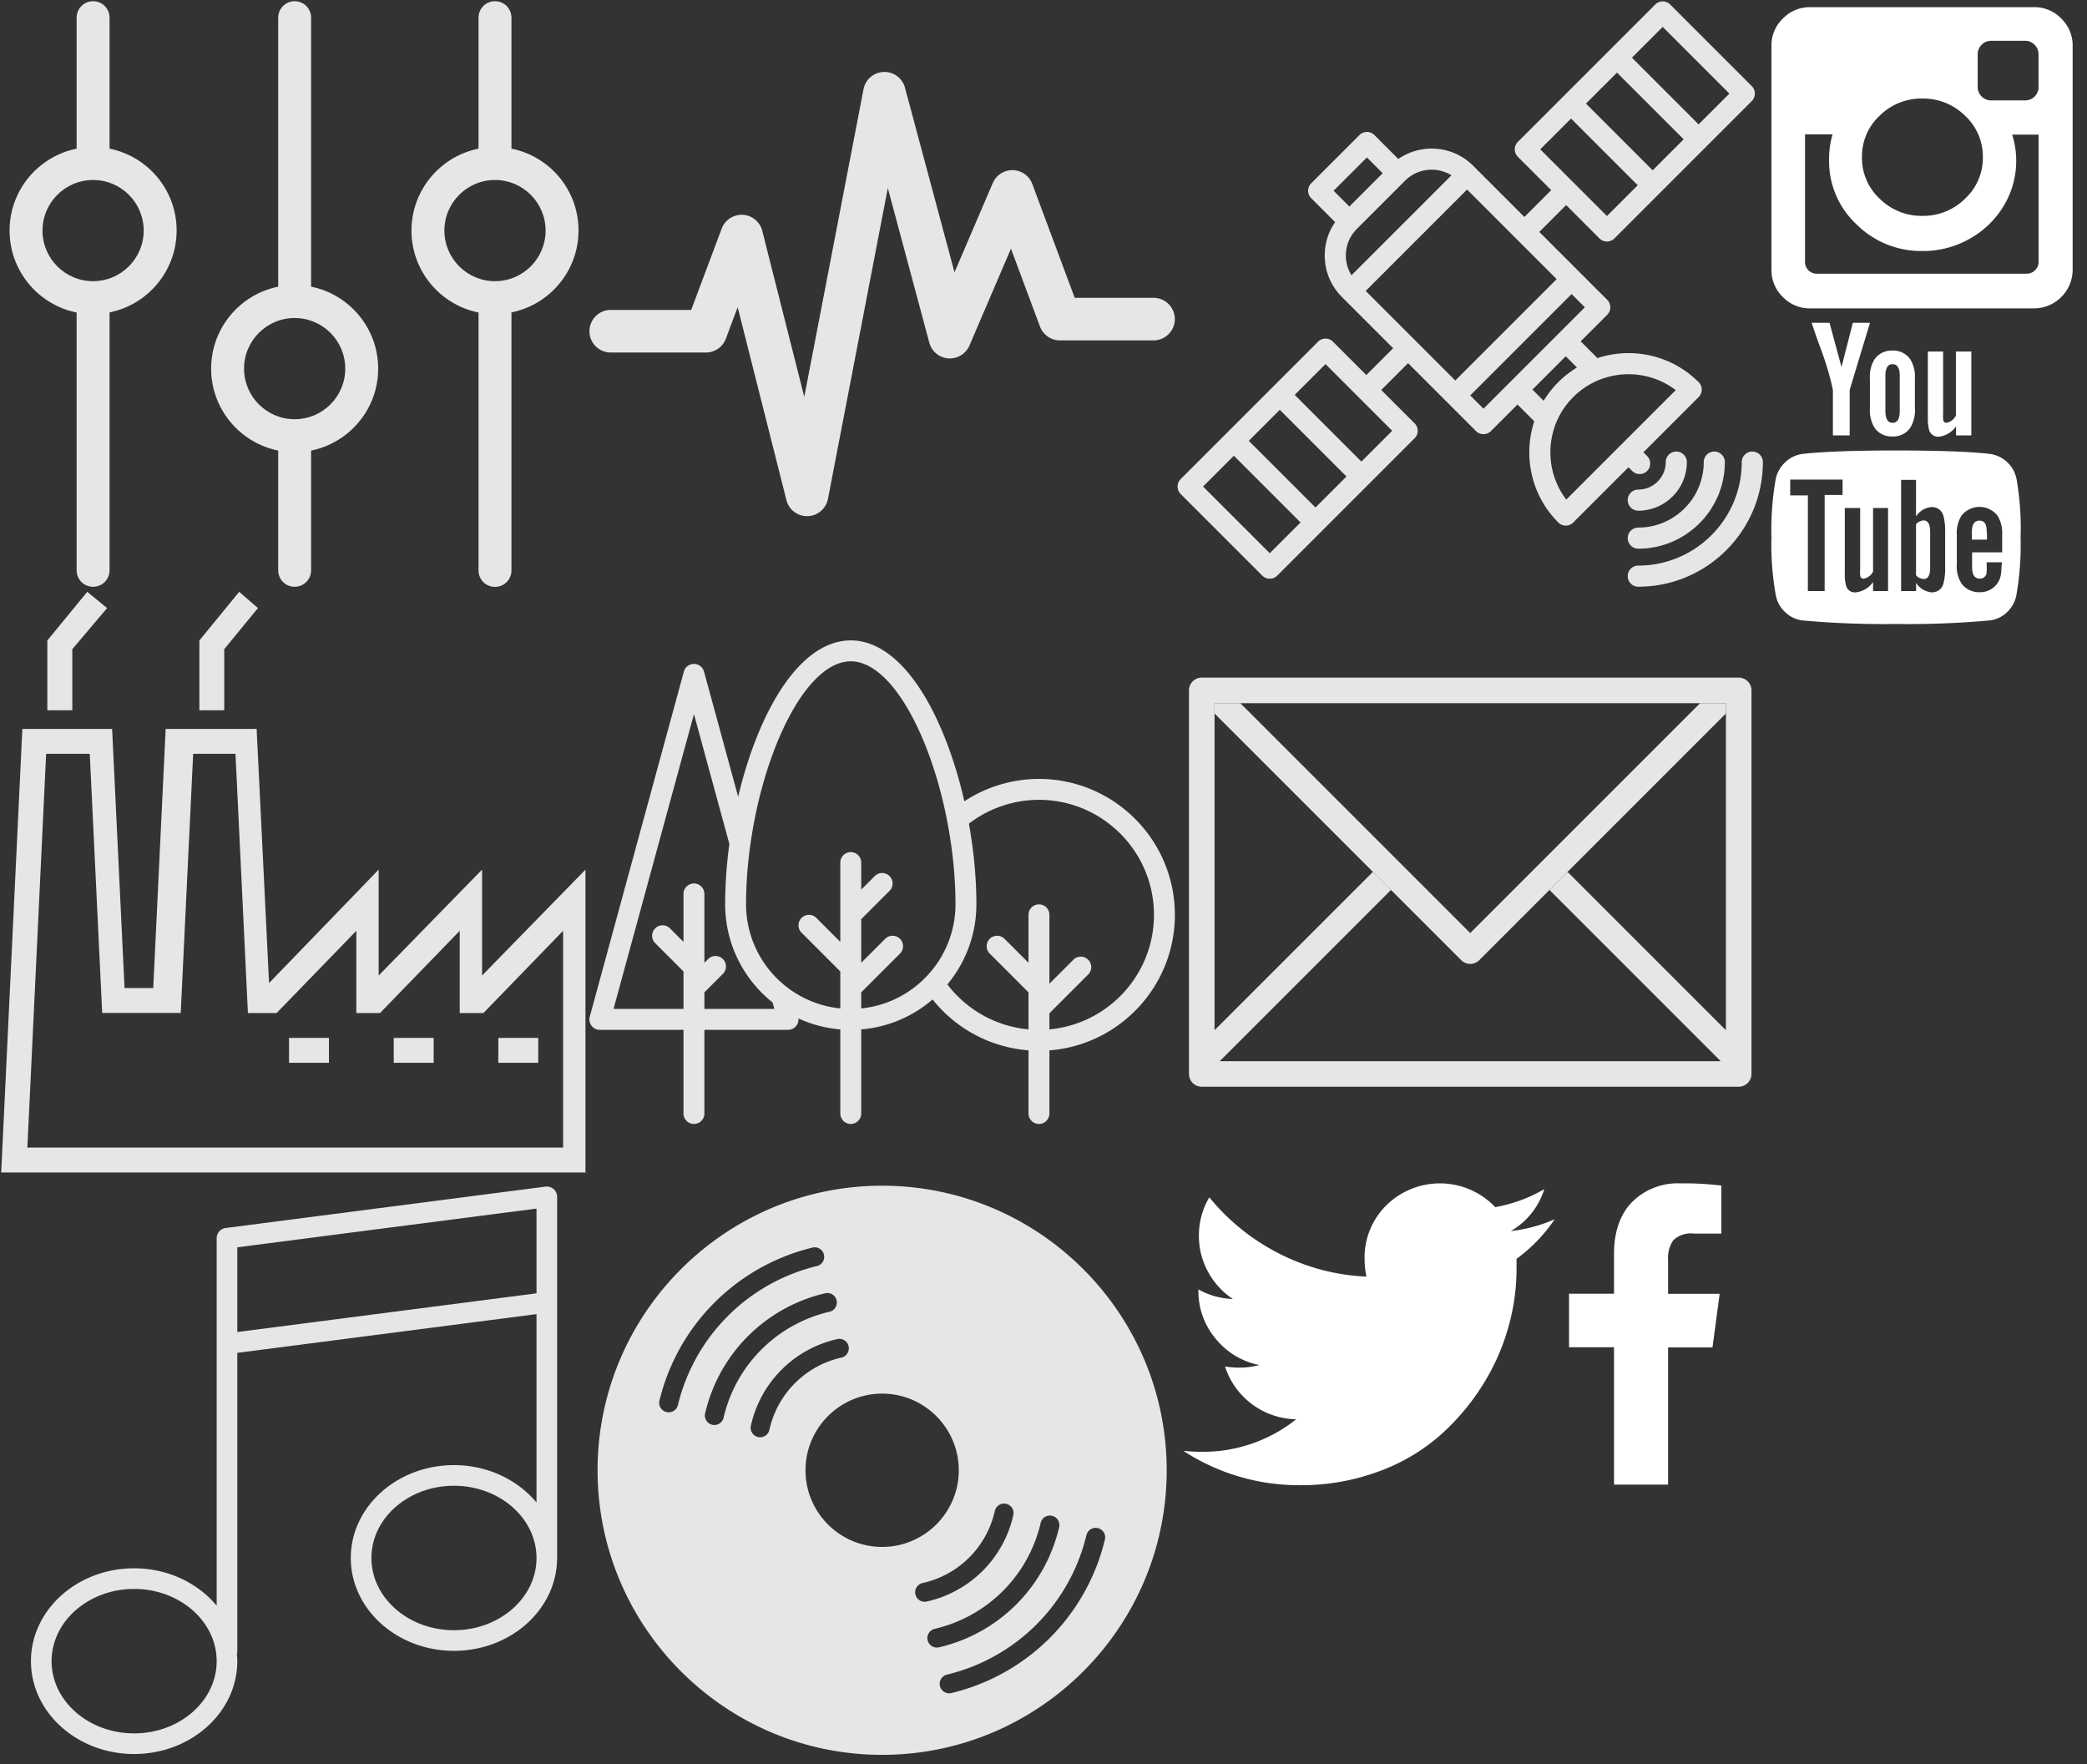 <?xml version="1.0" encoding="iso-8859-1"?><!DOCTYPE svg PUBLIC "-//W3C//DTD SVG 1.1//EN" "http://www.w3.org/Graphics/SVG/1.1/DTD/svg11.dtd"><svg width="291" height="246" viewBox="0 0 291 246" xmlns="http://www.w3.org/2000/svg" xmlns:xlink="http://www.w3.org/1999/xlink"><rect x="0" y="0" width="291" height="246" fill="#333333" stroke="none"/><svg width="82" height="82" viewBox="-1 -1 433.77 433.77" id="ecg-lines" x="82" xmlns="http://www.w3.org/2000/svg"><path d="M332.314 239.837a15.697 15.697 0 0 0 14.711 10.219h69.044c8.664 0 15.701-7.029 15.701-15.701 0-8.66-7.037-15.701-15.701-15.701h-58.144L326.647 134.7c-2.236-6.014-7.927-10.057-14.335-10.215-6.455-.134-12.282 3.619-14.811 9.506l-28.236 65.866-36.532-136.155c-1.884-7.077-8.491-11.936-15.726-11.621a15.693 15.693 0 0 0-14.853 12.717l-43.703 226.947-30.978-122.495a15.715 15.715 0 0 0-14.349-11.834c-6.899-.294-13.167 3.749-15.577 10.169l-22.506 60.018H15.699C7.025 227.603 0 234.631 0 243.304c0 8.664 7.025 15.7 15.699 15.7h70.214a15.706 15.706 0 0 0 14.704-10.198l8.706-23.22 35.962 142.256c1.773 6.993 8.057 11.862 15.214 11.862.156 0 .307 0 .463-.008a15.712 15.712 0 0 0 14.966-12.728l44.15-229.239L250.69 251.75a15.693 15.693 0 0 0 14.046 11.598c6.561.433 12.908-3.326 15.537-9.474l30.629-71.471 21.412 57.434z" fill="#e6e6e6"/></svg><svg id="facebook" data-name="Layer 1" width="23.23" height="44.01" viewBox="-1 -1 23.23 44.01" x="217.78" y="164" xmlns="http://www.w3.org/2000/svg"><defs><style>.bcls-1{fill:#fff}</style></defs><title>facebook</title><path class="bcls-1" d="M21.23.31V7H17.4a3.55 3.55 0 0 0-2.85.91 4.26 4.26 0 0 0-.74 2.72v4.77H21l-1 7.47h-6.19V42H6.27V22.85H0v-7.47h6.27V9.85q0-4.69 2.55-7.28A9 9 0 0 1 15.63 0a39.57 39.57 0 0 1 5.6.31z"/></svg><svg viewBox="-1 -1 492 492" width="82" height="82" id="factory" y="82" xmlns="http://www.w3.org/2000/svg"><g fill="#e6e6e6"><path d="M488.8 487.8V234.5l-86.5 88.6v-88.6l-86.5 88.6v-88.6l-91.7 94.9-10.4-212.6h-76.1l-10.4 216.8h-24L92.8 116.8H17.7L0 487.9h490v-.1h-1.2zM470.1 467H21.9l15.7-329.4h36.5l10.4 216.8h65.7l10.4-216.8H196l10.4 216.9h24l66.7-68.8v68.8h19.8l66.7-68.8v68.8h19.8l66.7-68.8V467z"/><path d="M415.9 375.3h33.4v20.8h-33.4zM328.4 375.3h33.4v20.8h-33.4zM240.8 375.3h33.4v20.8h-33.4zM186.6 50.1l28.2-34.4-15.7-13.6-33.3 40.7v58.4h20.8zM59.5 50.1l29.1-34.4L72 2.1 38.6 42.8v58.4h20.9z"/></g></svg><svg viewBox="-1 -1 450 450" width="82" height="82" id="forest" x="82" y="82" xmlns="http://www.w3.org/2000/svg"><path d="M448 249c0-57.346-46.654-104-104-104-20.33 0-40.22 6.023-57.089 17.095-4.38-19.182-10.203-37.662-17.235-54.198C250.781 63.469 226.036 39 200 39c-26.065 0-50.81 24.368-69.673 68.615-6.645 15.587-12.212 32.94-16.501 51.01l-26.108-95.73a8 8 0 0 0-15.436.001l-72 264A8 8 0 0 0 8 337h64v64a8 8 0 0 0 16 0v-64h64a7.995 7.995 0 0 0 6.357-3.145 7.99 7.99 0 0 0 1.594-5.606A95.38 95.38 0 0 0 192 336.664V401a8 8 0 0 0 16 0v-64.335c20.768-1.719 39.684-10.067 54.62-22.92A103.978 103.978 0 0 0 336 352.681V401a8 8 0 0 0 16 0v-48.305c53.622-4.098 96-49.041 96-103.695zm-306.474 72H88v-12.686l14.157-14.157a8 8 0 0 0-11.314-11.314L88 285.685V233a8 8 0 0 0-16 0v36.686l-10.343-10.343a8 8 0 0 0-11.314 11.314L72 292.314V321H18.474L80 95.404l27.105 99.383c-2.109 15.543-3.23 31.11-3.23 46.087 0 30.408 14.196 57.559 36.304 75.186l1.347 4.94zM208 308.314l29.657-29.657a8 8 0 0 0-11.314-11.314L208 285.685v-33.371l21.657-21.657a8 8 0 0 0-11.314-11.314L208 229.685V209a8 8 0 0 0-16 0V269.685l-18.343-18.343a8 8 0 0 0-11.314 11.314L192 292.314v28.284c-40.438-4.028-72.125-38.244-72.125-79.724 0-42.544 9.409-90.016 25.17-126.984C161.001 76.465 181.031 55 200 55c18.934 0 38.963 21.563 54.952 59.159 15.763 37.064 25.173 84.435 25.173 126.716 0 41.481-31.687 75.697-72.125 79.724v-12.285zm144 28.319v-12.318l29.657-29.657a8 8 0 0 0-11.314-11.314L352 301.685V249a8 8 0 0 0-16 0v36.686l-18.343-18.343a8 8 0 0 0-11.314 11.314L336 308.314v28.32c-24.538-2.234-47.064-14.677-62.066-34.398 13.85-16.659 22.191-38.054 22.191-61.362 0-19.952-2.01-40.994-5.723-61.656C305.707 167.458 324.618 161 344 161c48.523 0 88 39.477 88 88 0 45.826-35.212 83.577-80 87.633z" fill="#e6e6e6"/></svg><svg id="instagram" data-name="Layer 1" width="44.01" height="44.01" viewBox="-1 -1 44.01 44.01" x="246" xmlns="http://www.w3.org/2000/svg"><defs><style>.ecls-1{fill:#fff}</style></defs><title>instagram</title><path class="ecls-1" d="M37.25 35.49V17.77h-3.69a11.77 11.77 0 0 1 .57 3.58 12.12 12.12 0 0 1-1.75 6.36 12.76 12.76 0 0 1-4.76 4.59 13.13 13.13 0 0 1-6.56 1.7 12.78 12.78 0 0 1-9.19-3.71 12 12 0 0 1-3.83-9 11.77 11.77 0 0 1 .49-3.56H4.68v17.76a1.63 1.63 0 0 0 1.6 1.67h29.3a1.63 1.63 0 0 0 1.17-.47 1.59 1.59 0 0 0 .5-1.2zm-7.77-14.57A7.75 7.75 0 0 0 27 15.14a8.28 8.28 0 0 0-6-2.4 8.25 8.25 0 0 0-5.91 2.39 7.75 7.75 0 0 0-2.47 5.78 7.75 7.75 0 0 0 2.47 5.79A8.25 8.25 0 0 0 21 29.1a8.28 8.28 0 0 0 6-2.4 7.75 7.75 0 0 0 2.48-5.78zm7.76-9.84V6.56a1.84 1.84 0 0 0-.54-1.31 1.8 1.8 0 0 0-1.31-.56h-4.78a1.8 1.8 0 0 0-1.31.56 1.84 1.84 0 0 0-.54 1.31v4.52A1.87 1.87 0 0 0 30.6 13h4.8a1.87 1.87 0 0 0 1.85-1.89zM42 5.39v31.23A5.41 5.41 0 0 1 36.62 42H5.39a5.19 5.19 0 0 1-3.8-1.59A5.19 5.19 0 0 1 0 36.62V5.39a5.19 5.19 0 0 1 1.59-3.8A5.19 5.19 0 0 1 5.39 0h31.23a5.19 5.19 0 0 1 3.8 1.59A5.19 5.19 0 0 1 42 5.39z"/></svg><svg viewBox="-1 -1 46 46" width="82" height="82" id="mail" x="164" y="82" xmlns="http://www.w3.org/2000/svg"><path d="M43 6H1a1 1 0 0 0-1 1v30a1 1 0 0 0 1 1h42a1 1 0 0 0 1-1V7a1 1 0 0 0-1-1zm-1 27.581L29.612 21.194l-1.414 1.414L41.59 36H2.41l13.392-13.392-1.414-1.414L2 33.581V8h40v25.581z" fill="#e6e6e6"/><path d="M39.979 8L22 25.979 4.021 8H2v.807L21.293 28.1a.999.999 0 0 0 1.414 0L42 8.807V8h-2.021z" fill="#e6e6e6"/></svg><svg viewBox="-1 -1 482.3 482.3" width="82" height="82" id="multimedia" xmlns="http://www.w3.org/2000/svg"><g fill="#e6e6e6"><path d="M254.15 234.1V13.5c0-7.5-6-13.5-13.5-13.5s-13.5 6-13.5 13.5v220.6c-31.3 6.3-55 34-55 67.2s23.7 60.9 55 67.2v98.2c0 7.5 6 13.5 13.5 13.5s13.5-6 13.5-13.5v-98.2c31.3-6.3 55-34 55-67.2 0-33.1-23.6-60.9-55-67.2zm-13.5 108.7c-22.9 0-41.5-18.6-41.5-41.5s18.6-41.5 41.5-41.5 41.5 18.6 41.5 41.5-18.6 41.5-41.5 41.5zM88.85 120.9V13.5c0-7.5-6-13.5-13.5-13.5s-13.5 6-13.5 13.5v107.4c-31.3 6.3-55 34-55 67.2s23.7 60.9 55 67.2v211.4c0 7.5 6 13.5 13.5 13.5s13.5-6 13.5-13.5V255.2c31.3-6.3 55-34 55-67.2s-23.7-60.8-55-67.1zm-13.5 108.7c-22.9 0-41.5-18.6-41.5-41.5s18.6-41.5 41.5-41.5 41.5 18.6 41.5 41.5-18.7 41.5-41.5 41.5zM418.45 120.9V13.5c0-7.5-6-13.5-13.5-13.5s-13.5 6-13.5 13.5v107.4c-31.3 6.3-55 34-55 67.2s23.7 60.9 55 67.2v211.5c0 7.5 6 13.5 13.5 13.5s13.5-6 13.5-13.5V255.2c31.3-6.3 55-34 55-67.2s-23.6-60.8-55-67.1zm-13.5 108.7c-22.9 0-41.5-18.6-41.5-41.5s18.6-41.5 41.5-41.5 41.5 18.6 41.5 41.5-18.6 41.5-41.5 41.5z"/></g></svg><svg viewBox="-1 -1 62 62" width="82" height="82" id="music" x="82" y="164" xmlns="http://www.w3.org/2000/svg"><path d="M30 0C13.458 0 0 13.458 0 30s13.458 30 30 30 30-13.458 30-30S46.542 0 30 0zM8.459 23.165a1.001 1.001 0 0 1-1.945-.466c.946-3.935 2.955-7.522 5.809-10.376s6.441-4.862 10.376-5.809a1.001 1.001 0 0 1 .467 1.945c-3.575.859-6.836 2.685-9.429 5.277s-4.419 5.854-5.278 9.429zm3.854 2.061A.999.999 0 0 1 11.338 24a16.925 16.925 0 0 1 12.661-12.661.996.996 0 0 1 1.2.747.999.999 0 0 1-.747 1.2c-2.725.635-5.207 2.014-7.18 3.986s-3.352 4.455-3.986 7.18a1 1 0 0 1-.973.774zm5.802.506a1 1 0 0 1-1.954-.427 12.013 12.013 0 0 1 9.143-9.143 1 1 0 0 1 .427 1.953 10.014 10.014 0 0 0-7.616 7.617zM21.92 30c0-4.455 3.625-8.08 8.08-8.08s8.08 3.625 8.08 8.08-3.625 8.08-8.08 8.08-8.08-3.625-8.08-8.08zm12.56 13.861a1 1 0 0 1-.213-1.976 10.01 10.01 0 0 0 7.617-7.617 1 1 0 0 1 1.953.427 12.013 12.013 0 0 1-9.143 9.143.967.967 0 0 1-.214.023zm1.293 4.827a.999.999 0 0 1-.226-1.973c2.725-.635 5.207-2.014 7.18-3.986s3.352-4.455 3.986-7.18a.993.993 0 0 1 1.2-.747.999.999 0 0 1 .747 1.2 16.925 16.925 0 0 1-12.661 12.661 1.01 1.01 0 0 1-.226.025zm11.905-1.01a21.912 21.912 0 0 1-10.377 5.809 1.002 1.002 0 0 1-1.206-.74 1.001 1.001 0 0 1 .739-1.206c3.576-.859 6.837-2.685 9.43-5.277s4.418-5.854 5.277-9.429a.999.999 0 1 1 1.945.467 21.917 21.917 0 0 1-5.808 10.376z" fill="#e6e6e6"/></svg><svg viewBox="-1 -1 57 57" width="82" height="82" id="music-player" y="164" xmlns="http://www.w3.org/2000/svg"><path d="M52.66.249a1.012 1.012 0 0 0-.789-.241l-31 4.011A1 1 0 0 0 20 5.01v35.613C18.174 38.428 15.273 37 12 37c-5.514 0-10 4.037-10 9s4.486 9 10 9 10-4.037 10-9c0-.232-.019-.46-.039-.687.013-.065.039-.124.039-.192V16.118l29-3.753v18.257C49.174 28.428 46.273 27 43 27c-5.514 0-10 4.037-10 9s4.486 9 10 9c5.464 0 9.913-3.966 9.993-8.867 0-.013.007-.024.007-.037V1a.998.998 0 0 0-.34-.751zM12 53c-4.411 0-8-3.141-8-7s3.589-7 8-7 8 3.141 8 7-3.589 7-8 7zm31-10c-4.411 0-8-3.141-8-7s3.589-7 8-7 8 3.141 8 7-3.589 7-8 7zM22 14.101V5.889l29-3.752V10.348l-29 3.753z" fill="#e6e6e6"/></svg><svg viewBox="-1 -1 417.76 417.76" width="82" height="82" id="satellite" x="164" xmlns="http://www.w3.org/2000/svg"><g fill="#e6e6e6"><path d="M408.26 319.76a7.5 7.5 0 0 0-7.5 7.5c0 40.528-32.972 73.5-73.5 73.5a7.5 7.5 0 0 0 0 15c48.799 0 88.5-39.701 88.5-88.5a7.5 7.5 0 0 0-7.5-7.5z"/><path d="M327.26 388.76c33.911 0 61.5-27.589 61.5-61.5a7.5 7.5 0 0 0-15 0c0 25.64-20.86 46.5-46.5 46.5a7.5 7.5 0 0 0 0 15z"/><path d="M327.26 361.76c19.023 0 34.5-15.477 34.5-34.5a7.5 7.5 0 0 0-15 0c0 10.752-8.748 19.5-19.5 19.5a7.5 7.5 0 0 0 0 15zM322.938 333.545c1.464 1.464 3.384 2.196 5.303 2.196s3.839-.732 5.303-2.197a7.5 7.5 0 0 0 0-10.607l-2.634-2.634 39.244-39.244a7.497 7.497 0 0 0 0-10.606c-19.419-19.419-47.437-25.101-71.907-17.082l-11.906-11.906 18.87-18.87a7.5 7.5 0 0 0 0-10.606l-48.252-48.252 19.055-19.055 23.688 23.688c1.464 1.464 3.384 2.197 5.303 2.197s3.839-.732 5.303-2.197l97.583-97.583a7.497 7.497 0 0 0 0-10.606L349.91 2.197a7.497 7.497 0 0 0-10.606 0L241.721 99.78a7.497 7.497 0 0 0 0 10.606l23.688 23.688-19.055 19.055-36.394-36.394c-14.444-14.443-36.93-16.04-53.167-4.816L139.8 94.927a7.5 7.5 0 0 0-10.606 0l-34.267 34.267a7.497 7.497 0 0 0 0 10.606l16.987 16.986c-4.797 6.913-7.389 15.102-7.389 23.694 0 11.136 4.337 21.604 12.211 29.479l36.394 36.394-19.055 19.055-23.688-23.688a7.5 7.5 0 0 0-10.606 0L2.197 339.304a7.5 7.5 0 0 0 0 10.606l57.983 57.983c1.464 1.464 3.384 2.197 5.303 2.197s3.839-.732 5.303-2.197l97.583-97.583a7.5 7.5 0 0 0 0-10.606l-23.688-23.688 19.055-19.055 48.252 48.252a7.497 7.497 0 0 0 10.606 0l18.874-18.874 11.904 11.904c-8.021 24.471-2.341 52.492 17.08 71.913 1.464 1.465 3.384 2.197 5.303 2.197s3.839-.732 5.303-2.197l39.244-39.244 2.636 2.633zm14.547-213.564l-47.376-47.376 22.021-22.021 47.376 47.376-22.021 22.021zm7.122-101.874l47.376 47.376-21.872 21.872-47.376-47.376 21.872-21.872zm-65.105 65.105l47.376 47.376-21.872 21.872-47.376-47.376 21.872-21.872zM72.605 290.108l47.376 47.376-22.021 22.021-47.376-47.376 22.021-22.021zm-7.122 101.875l-47.376-47.376 21.872-21.872 47.376 47.376-21.872 21.872zm65.105-65.105l-47.376-47.376 21.872-21.872 47.376 47.376-21.872 21.872zm75.063-193.238l63.636 63.636-72.011 72.011-63.636-63.636 72.011-72.011zm-25.169-14.102c4.886 0 9.77 1.338 14.061 3.998l-71.012 71.012a26.508 26.508 0 0 1-4.005-14.067c0-7.129 2.776-13.831 7.817-18.872l34.267-34.267c5.203-5.203 12.036-7.804 18.872-7.804zm-45.985-8.701l11.202 11.202-11.83 11.83-11.83 11.83-11.203-11.202 23.661-23.66zm82.794 178.466l-9.409-9.409 72.011-72.011 9.409 9.409-72.011 72.011zm34.785-13.57l23.66-23.66 7.978 7.978a70.432 70.432 0 0 0-13.263 10.401 70.384 70.384 0 0 0-10.398 13.258l-7.977-7.977zm24.036 78.155c-16.545-21.737-14.896-52.987 4.946-72.829 10.82-10.82 25.032-16.229 39.245-16.229 11.851 0 23.7 3.76 33.584 11.283l-77.775 77.775z"/></g></svg><svg id="twitter" data-name="Layer 1" width="53.78" height="44.06" viewBox="-1 -1 53.78 44.06" x="164" y="164" xmlns="http://www.w3.org/2000/svg"><defs><style>.kcls-1{fill:#fff}</style></defs><title>twitter</title><path class="kcls-1" d="M51.78 5a22.23 22.23 0 0 1-5.32 5.52v1.38a30.15 30.15 0 0 1-1.25 8.53 30.81 30.81 0 0 1-3.76 8.13 32.1 32.1 0 0 1-6.06 6.92 27 27 0 0 1-8.48 4.8 31 31 0 0 1-10.62 1.8A29.47 29.47 0 0 1 0 37.29a22.71 22.71 0 0 0 2.56.13 20.78 20.78 0 0 0 13.17-4.53 10.63 10.63 0 0 1-9.92-7.36 13.45 13.45 0 0 0 2 .16 11 11 0 0 0 2.79-.36 10.44 10.44 0 0 1-6.09-3.67 10.25 10.25 0 0 1-2.41-6.75v-.13a10.52 10.52 0 0 0 4.8 1.34 10.6 10.6 0 0 1-3.45-3.78 10.34 10.34 0 0 1-1.28-5.07 10.4 10.4 0 0 1 1.45-5.33 30.08 30.08 0 0 0 9.71 7.83A29.57 29.57 0 0 0 25.53 13a11.79 11.79 0 0 1-.26-2.43 10.23 10.23 0 0 1 3-7.48 10.64 10.64 0 0 1 15 0l.21.22A20.81 20.81 0 0 0 50.33.8a10.3 10.3 0 0 1-4.67 5.85A21.14 21.14 0 0 0 51.78 5z"/></svg><svg id="youtube" data-name="Layer 1" width="36.75" height="44" viewBox="-1 -1 36.75 44" x="246" y="44.01" xmlns="http://www.w3.org/2000/svg"><defs><style>.lcls-1{fill:#fff}</style></defs><title>youtube</title><path class="lcls-1" d="M22.13 29.15v5q0 1.57-.91 1.57a1.5 1.5 0 0 1-1.06-.52v-7.11a1.5 1.5 0 0 1 1.06-.54q.91 0 .91 1.6zm7.92 0v1.08h-2.1v-1.06q0-1.59 1.06-1.59t1 1.59zM7.42 24h2.5v-2.14h-7.3v2.2h2.46V37.4h2.34V24zm6.75 13.4h2.09V25.82h-2.09v8.86a1.86 1.86 0 0 1-1.31 1 .48.48 0 0 1-.49-.47 6.52 6.52 0 0 1 0-.82v-8.57h-2.14V35a5.79 5.79 0 0 0 .19 1.71 1.26 1.26 0 0 0 1.36.87 3.43 3.43 0 0 0 2.39-1.43v1.25zm10.05-3.47v-4.6A8.33 8.33 0 0 0 24 27a1.63 1.63 0 0 0-1.67-1.31A2.82 2.82 0 0 0 20.16 27v-5.1h-2.08v15.5h2.09v-1.13a2.91 2.91 0 0 0 2.18 1.31A1.62 1.62 0 0 0 24 36.27a8.61 8.61 0 0 0 .22-2.35zm7.92-.24v-.3H30a11.6 11.6 0 0 1 0 1.43.9.9 0 0 1-.94.85q-1.08 0-1.08-1.61V32h4.19v-2.41a4.65 4.65 0 0 0-.66-2.72 3.2 3.2 0 0 0-5 0 4.52 4.52 0 0 0-.66 2.72v4.05a4.4 4.4 0 0 0 .66 2.72 3 3 0 0 0 2.49 1.2 2.9 2.9 0 0 0 3-2.51 10.31 10.31 0 0 0 .09-1.36zM17.89 12.3V7.38q0-1.61-1-1.61t-1 1.61v4.92q0 1.64 1 1.64t1-1.64zm16.85 17.6a40.6 40.6 0 0 1-.61 8.2 4.45 4.45 0 0 1-1.36 2.32 4.1 4.1 0 0 1-2.39 1.08 125.31 125.31 0 0 1-13 .49 125.31 125.31 0 0 1-13-.49A4.15 4.15 0 0 1 2 40.42 4.28 4.28 0 0 1 .63 38.1 39.76 39.76 0 0 1 0 29.9a40.6 40.6 0 0 1 .61-8.2A4.45 4.45 0 0 1 2 19.37a4.25 4.25 0 0 1 2.41-1.1q4.29-.47 13-.47t13 .47a4.4 4.4 0 0 1 3.75 3.42 39.76 39.76 0 0 1 .58 8.21zM11.35 0h2.39l-2.83 9.35v6.35H8.57V9.35a39.68 39.68 0 0 0-1.43-5Q6.27 2 5.61 0H8.1l1.67 6.16zM20 7.8v4.1a4.59 4.59 0 0 1-.66 2.76 2.88 2.88 0 0 1-2.49 1.19 2.9 2.9 0 0 1-2.46-1.19 4.68 4.68 0 0 1-.66-2.76V7.8a4.59 4.59 0 0 1 .66-2.74 2.9 2.9 0 0 1 2.46-1.19 2.88 2.88 0 0 1 2.49 1.19A4.59 4.59 0 0 1 20 7.8zM27.87 4v11.7h-2.13v-1.27a3.37 3.37 0 0 1-2.41 1.45A1.31 1.31 0 0 1 22 15a6 6 0 0 1-.19-1.76V4h2.13v8.6a6.14 6.14 0 0 0 0 .82.49.49 0 0 0 .47.52 1.87 1.87 0 0 0 1.31-1V4h2.16z"/></svg></svg>
